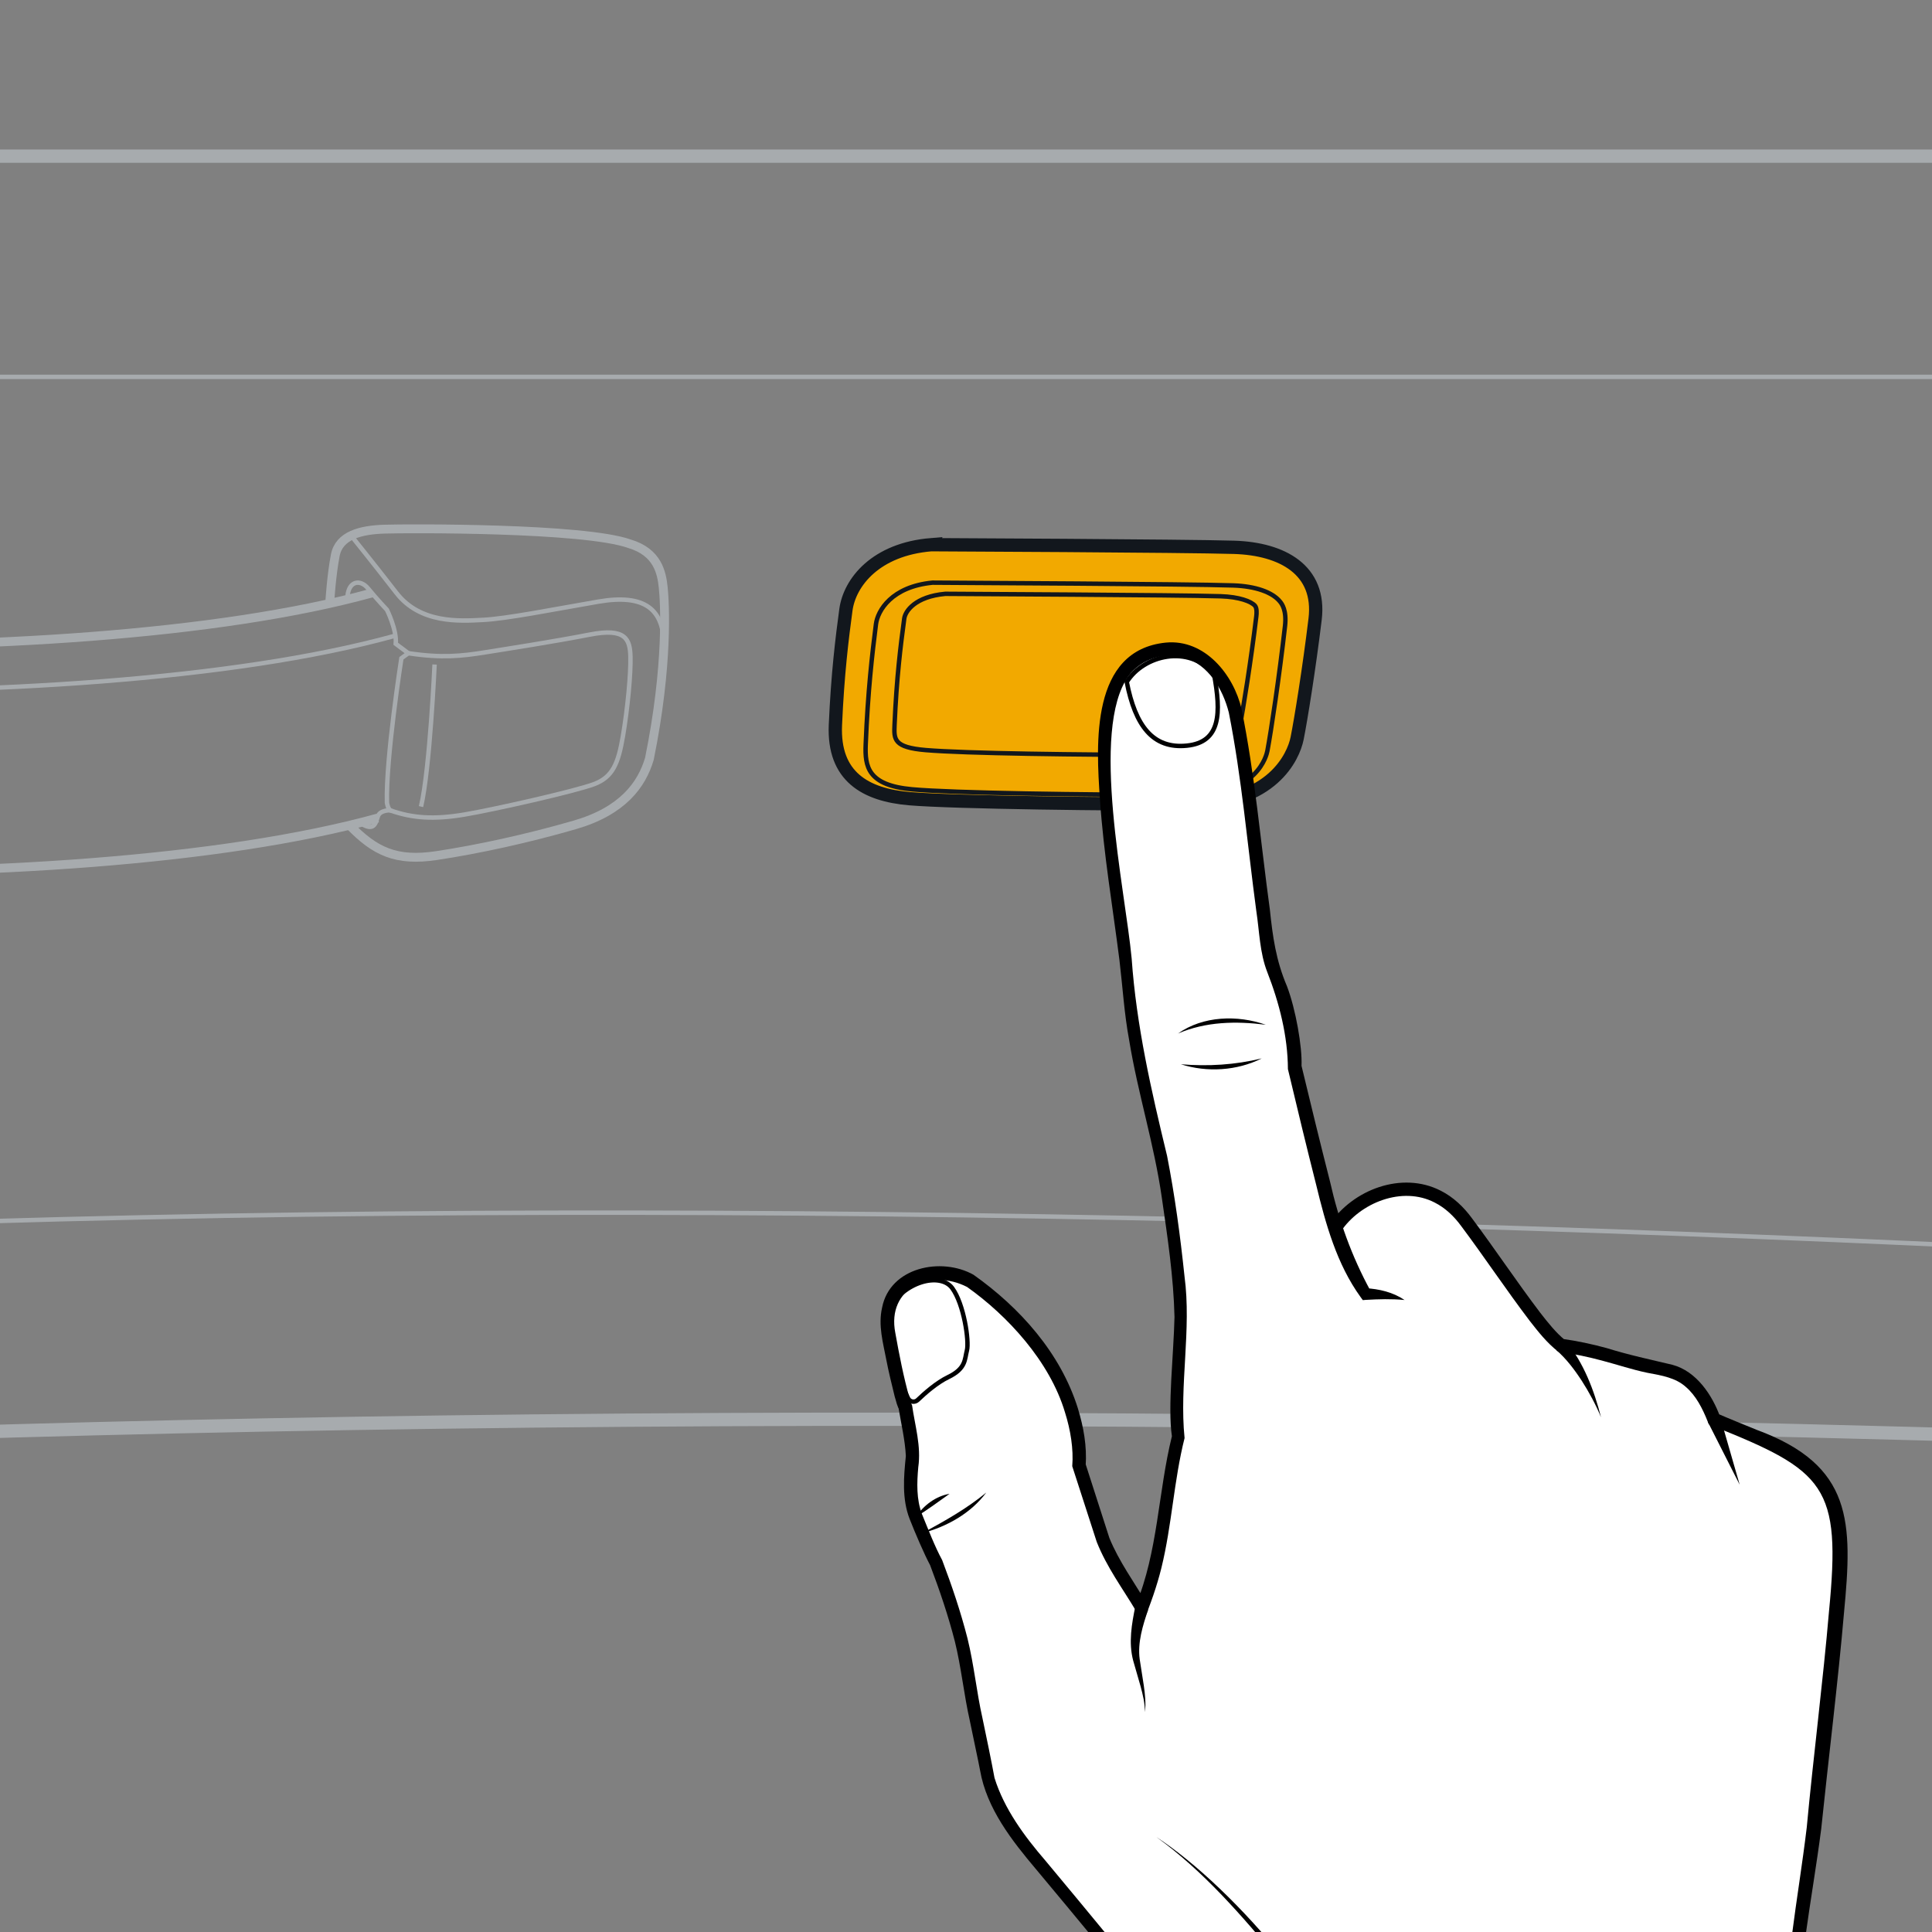 <?xml version="1.0" encoding="UTF-8"?><svg id="uuid-867e96d4-fa49-4e82-ab15-bfeb776ab58c" xmlns="http://www.w3.org/2000/svg" width="218" height="218" viewBox="0 0 218 218"><rect x="0" y="0" width="218" height="218" fill="#808080" stroke="none"/><path d="m-191.452-41.371s15.381,24.324,23.193,34.334c7.812,10.01,27.344,24.658,76.66,24.658h391.115" style="fill:none; stroke:#a7abae; stroke-miterlimit:10; stroke-width:1.5px;"/><path d="m-228.806-41.371C-180.466,28.118-176.315,42.523-71.334,42.523h373.048" style="fill:none; stroke:#a7abae; stroke-miterlimit:10; stroke-width:.5px;"/><path d="m-120.407,359.907c-7.324-4.639-14.16-16.602-14.893-21.24-.732-4.639-8.472-89.306-10.742-133.79-1.767-34.623,16.602-34.668,75.903-40.493v-0c73.585-4.048,187.685-6.727,342.8-.767" style="fill:none; stroke:#a7abae; stroke-miterlimit:10; stroke-width:1.5px;"/><path d="m299.516,144.995c-143.174-9.851-418.505-18.254-510.022,21.853" style="fill:none; stroke:#a7abae; stroke-miterlimit:10; stroke-width:.5px;"/><path d="m37.225,67.766s.173-2.86.607-5.113,2.86-2.86,5.546-2.946c2.687-.087,22.532-.173,27.645,1.647,3.207.953,3.64,3.293,3.813,4.94s.607,8.666-1.56,19.326c-.867,2.946-3.033,5.893-8.406,7.453-5.373,1.56-11.006,2.773-15.599,3.466-4.593.693-6.967-.471-9.827-3.417" style="fill:none; stroke:#a7abae; stroke-miterlimit:10;"/><path d="m74.91,73.073c.066-4.33-2.115-6.102-7.431-5.181-5.316.921-10.278,1.914-12.971,2.055-2.693.142-7.088.425-9.781-3.048s-5.109-6.462-5.109-6.462" style="fill:none; stroke:#a7abae; stroke-miterlimit:10; stroke-width:.5px;"/><path d="m39.198,67.609c0-2.055,1.418-2.339,2.339-1.205s2.126,2.41,2.126,2.41c0,0,1.134,2.268.992,3.828l1.418,1.063-.78.567s-1.772,11.341-1.63,16.302c0,0,.099.65.363.861,0,0-1.146-.053-1.391.686s-.403,1.793-1.985.738" style="fill:none; stroke:#a7abae; stroke-miterlimit:10; stroke-width:.5px;"/><path d="m44.026,91.435c2.532.897,4.958,1.055,8.386.475,3.428-.58,12.5-2.637,14.61-3.428,2.11-.791,2.743-2.321,3.27-5.432s.897-7.015.844-8.966-.527-3.27-4.588-2.479-9.177,1.582-11.814,2.004-4.872.668-8.659.097" style="fill:none; stroke:#a7abae; stroke-miterlimit:10; stroke-width:.5px;"/><path d="m49.036,74.98s-.527,11.761-1.53,16.034" style="fill:none; stroke:#a7abae; stroke-miterlimit:10; stroke-width:.5px;"/><path d="m-83.078,66.404c18.067,6.669,90.256,10.089,125.039.508" style="fill:none; stroke:#a7abae; stroke-miterlimit:10;"/><path d="m-86.099,71.371c18.786,6.935,94.38,10.362,130.546.4" style="fill:none; stroke:#a7abae; stroke-miterlimit:10; stroke-width:.5px;"/><path d="m-84.375,91.809c18.524,6.838,91.347,10.315,127.009.491" style="fill:none; stroke:#a7abae; stroke-miterlimit:10;"/><path d="m105.086,61.461s28.763.128,34.174.297c5.411.169,9.807,2.536,9.131,8.116-.676,5.58-1.606,11.329-2.029,13.442s-2.874,7.364-11.752,7.402c-8.877.038-26.988-.175-31.976-.598-4.988-.423-8.623-2.501-8.37-8.31.254-5.809.761-9.867,1.184-12.995s3.382-6.848,9.638-7.355Z" style="fill:#f2a900; stroke:#12171d; stroke-miterlimit:10; stroke-width:1.5px;"/><path d="m133.513,89.693c-11.19,0-25.961-.208-30.589-.628-5.021-.453-5.343-2.567-5.241-5.076.244-6.008.725-10.147,1.156-13.553.194-1.538,1.759-4.239,6.382-4.691,3.355.027,28.764.142,33.933.314,2.49.084,4.418.751,5.286,1.832.187.234.76.947.556,2.748-.651,5.74-1.573,11.867-1.988,14.081-.095.507-1.134,4.937-8.413,4.971l-1.082.002Z" style="fill:none; stroke:#12171d; stroke-miterlimit:10; stroke-width:.5px;"/><path d="m132.387,85.181c-10.699,0-23.534-.171-27.928-.543-3.631-.307-3.591-1.209-3.521-2.847.23-5.308.684-8.976,1.094-11.995.112-.83,1.223-2.48,4.635-2.791,2.066.022,26.141.121,31.072.275,2.094.066,3.452.585,3.869,1.071.224.262.19.863.149,1.199-.617,5.097-1.49,10.531-1.882,12.493-.026.126-.691,3.113-6.454,3.138l-1.033.002Z" style="fill:none; stroke:#12171d; stroke-miterlimit:10; stroke-width:.5px;"/><path d="m202.71,235.924c-.123-.535-.226-1.087-.313-1.666.001-.006.002-.018-.002-.031-1.274-8.786,1.747-21.944,2.435-29.33.74-7.871,2.638-22.357,2.782-29.446.15-7.095-2.571-9.27-4.796-10.889-2.219-1.618-5.436-2.649-9.418-4.408-1.947-5.072-4.456-5.448-7.102-5.938-2.641-.483-5.679-1.795-10.157-2.409-2.346-1.773-6.036-7.698-10.743-14.024-4.707-6.326-12.2-3.183-14.737.777-1.17-3.84-4.564-18.113-4.564-18.113-.07-6.479-2.474-10.675-2.877-12.648-.404-1.968-2.337-19.483-3.52-26.164-1.183-6.687-5.219-8.598-7.867-8.422-2.655.181-7.049,1.575-7.19,10.649-.153,10.066,2.143,20.531,2.7,27.632.562,7.108,2.857,15.207,3.667,19.07.809,3.869,2.388,14.932,2.219,18.683-.169,3.745-.689,9.796-.292,12.973,0,0-1.023,4.356-1.659,9.606-.636,5.256-2.438,9.59-2.438,9.59,0,0-3.888-6.088-4.297-7.415-.408-1.333-2.791-8.655-2.791-8.655,0,0,1.34-11.073-12.269-20.825-3.286-1.711-8.074-1.007-9.124,2.964,2.031-3.078,5.829-3.847,7.081-2.14,1.326,1.795,1.933,5.99,1.662,7.023-.264,1.033-.103,2.052-2.102,3.014-1.305.629-2.661,1.827-3.448,2.585-.342.322-.899.224-1.096-.199l-1.059-2.253-.137.032c.652,2.864.895,3.159.895,3.159,0,0,.859,4.656.823,5.505-.029.844-.671,4.392.371,6.94,0,0,.325.82.747,1.828.516,1.237,1.18,2.758,1.538,3.352,0,0,2.768,7.09,3.427,11.65.66,4.553,2.159,10.921,2.397,12.512.231,1.596,2.288,5.755,5.727,9.652,3.438,3.903,30.203,36.645,31.725,40.128,5.736,13.182,22.467,39.25,25.317,53.215,17.684,8.09,46.263-7.284,59.712-1.571,0,0-29.224-57.295-31.229-65.994Z" style="fill:#fff; stroke-width:0px;"/><path d="m107.439,145.347c1.326,1.795,1.933,5.99,1.662,7.023-.264,1.033-.103,2.052-2.102,3.014-1.305.629-2.66,1.827-3.448,2.585-.342.322-.899.224-1.096-.199l-1.059-2.253-.137.032c-.247-1.107-.558-2.592-.939-4.599-.26-1.357-.224-2.503.038-3.464,2.031-3.078,5.829-3.847,7.081-2.14Z" style="fill:#fff; stroke-width:0px;"/><path d="m174.226,303.488c-1.496-5.924-4.205-11.429-6.899-16.881-5.811-11.601-12.658-22.643-18.284-34.358-.834-2.138-2.132-3.86-3.509-5.708-9.203-12.126-18.886-23.956-28.636-35.628-2.715-3.218-5.563-6.844-6.308-11.142-.1-.613-1.018-4.867-1.156-5.598-.668-2.946-.971-6.051-1.69-8.958-.746-2.907-1.725-5.796-2.796-8.613-.648-1.209-1.666-3.567-2.308-5.209-.881-2.264-.668-4.751-.427-7.099-.081-1.769-.534-3.66-.825-5.444,0,0,.165.354.165.354-.332-.494-.421-1.083-.597-1.622-.327-1.331-.695-2.822-.95-4.159-.363-1.919-.936-3.881-.472-5.884.891-4.559,6.683-5.736,10.311-3.702,5.237,3.704,9.837,8.838,11.782,15.084.634,2.091,1.032,4.204.875,6.516l-.032-.324,2.708,8.423c1.054,2.596,2.83,5.06,4.281,7.483 0,0-1.305.114-1.305.114,2.522-6.067,2.517-12.75,4.08-19.076-.491-3.281.202-9.295.293-13.455-.105-4.479-.781-8.997-1.428-13.442-.854-6.014-2.707-11.783-3.687-17.785-.558-2.98-.742-6.065-1.099-9.056-.758-5.981-1.787-11.989-2.195-18.082-.441-6.326-1.087-16.879,7.441-17.73,4.392-.413,7.64,3.619,8.539,7.513,1.518,7.489,2.152,15.057,3.187,22.596.323,3.078.683,5.735,1.937,8.676.987,2.606,1.726,6.817,1.638,8.975,1.046,4.356,2.108,8.712,3.213,13.049.986,4.372,2.445,8.444,4.576,12.347-0,0-.574-.31-.574-.31,1.553.087,3.117.454,4.411,1.334-1.483-.143-2.922-.094-4.383-.014,0,0-.327.028-.327.028l-.247-.338c-2.697-3.723-3.955-8.288-5.011-12.651-1.106-4.354-2.155-8.714-3.194-13.081-.018-3.738-.974-7.472-2.337-10.965-.851-2.177-.878-4.587-1.228-6.86-1.004-7.46-1.643-15.049-3.103-22.404-.681-2.676-2.297-5.37-5.007-6.221-2.268-.686-4.898.2-6.305,2.085-4.398,6.111-.381,24.083.348,31.885.533,7.583,2.212,14.906,3.999,22.281.88,4.501,1.484,9.008,1.963,13.567.808,6.023-.598,12.3.009,18.267-1.213,4.806-1.43,9.843-2.616,14.654-.507,2.058-1.244,4.13-2.058,6.117,0,0-.777-1.222-.777-1.222-1.56-2.611-3.332-4.978-4.463-7.839 0,0-2.716-8.395-2.716-8.395l-.044-.136c.157-1.954-.195-4.094-.816-6.068-1.724-5.794-6.529-10.957-11.05-14.16-4.097-2.107-9.086.092-8.1,5.177.437,2.44.94,5.027,1.62,7.429.05.126.11.36.169.477-.012-.009.05.07-.061-.083l.165.354c.327,2.305,1.045,4.609.698,6.986-.159,1.774-.215,3.616.417,5.286.703,1.71,1.442,3.649,2.28,5.191,1.098,2.898,2.084,5.81,2.856,8.827.744,3.018,1.017,6.018,1.695,9.028.303,1.39,1.104,5.324,1.354,6.715,1.084,3.491,3.366,6.587,5.768,9.37,9.796,11.751,19.437,23.556,28.665,35.743,1.359,1.821,2.815,3.787,3.644,5.954,5.583,11.675,12.292,22.831,17.737,34.597,2.537,5.543,5.045,11.207,6.196,17.222h0Z" style="fill:#000001; stroke-width:0px;"/><path d="m130.47,207.276c8.834,5.767,21.499,20.481,23.923,30.832-.268-.781-.475-1.581-.791-2.341-2.232-5.317-5.64-10.047-9.243-14.518-4.182-5.048-8.552-10.113-13.889-13.973h0Z" style="fill:#000001; stroke-width:0px;"/><path d="m129.552,181.636c-.6,1.765-1.213,3.718-.951,5.597,0,0,.461,2.953.461,2.953.138.991.257,2.007.125,3.002.005-1.001-.235-1.969-.492-2.925l-.83-2.884c-.543-2.049-.165-4.146.252-6.184,0,0,1.434.441,1.434.441h0Z" style="fill:#000001; stroke-width:0px;"/><path d="m103.348,171.152c.876-1.295,2.236-2.332,3.797-2.597-1.127.787-2.607,1.913-3.797,2.597h0Z" style="fill:#000001; stroke-width:0px;"/><path d="m104.098,172.983c2.52-1.373,4.974-2.741,7.188-4.568-1.721,2.323-4.424,3.843-7.188,4.568h0Z" style="fill:#000001; stroke-width:0px;"/><path d="m101.398,155.517l1.057,2.251c.2.425.757.526,1.095.2.788-.757,2.144-1.954,3.448-2.583,2.001-.966,1.839-1.981,2.107-3.015.267-1.034-.338-5.226-1.662-7.026-1.324-1.799-5.481-.844-7.404,2.675" style="fill:none; stroke:#000001; stroke-miterlimit:10; stroke-width:.5px;"/><path d="m150.024,138.154c2.621-3.936,8.177-6.038,12.536-3.802,1.438.721,2.616,1.862,3.521,3.099,2.631,3.519,5.058,7.175,7.704,10.661.879,1.127,1.797,2.289,2.806,3.098l-.351-.145c1.712.237,3.408.6,5.06,1.051,2.557.794,4.838,1.269,7.409,1.883,2.738.734,4.506,3.448,5.39,5.884,0,0-.397-.417-.397-.417,1.483.648,2.991,1.246,4.512,1.87,10.884,4.012,10.834,10.425,9.856,20.651-.646,7.542-1.791,16.834-2.572,24.391-1.036,8.055-2.801,16.149-2.68,24.219-.043,6.546,3.366,12.351,5.825,18.259,2.676,5.951,5.475,11.851,8.283,17.747,4.897,10.423,11.978,24.828,17.016,35.312-9.182-17.324-18.143-34.768-26.425-52.546-2.597-6.005-6.118-11.989-6.118-18.731-.192-8.311,1.5-16.323,2.47-24.451.697-7.55,1.872-16.827,2.507-24.343,1.389-14.175-.372-15.875-13.28-21.006 0-0-.276-.124-.276-.124l-.121-.293c-.592-1.506-1.348-2.967-2.487-3.934-1.122-1.008-2.644-1.279-4.354-1.591-1.731-.362-3.328-.906-4.946-1.331-1.68-.459-3.368-.813-5.081-1.042-1.328-1.038-2.284-2.287-3.233-3.494-2.662-3.506-5.094-7.171-7.72-10.682-.819-1.118-1.81-2.06-2.997-2.657-3.646-1.891-8.416.012-10.592,3.276,0,0-1.262-.81-1.262-.81h0Z" style="fill:#000001; stroke-width:0px;"/><path d="m176.668,151.278c2.055,2.56,3.188,5.547,3.988,8.644-.601-1.444-1.339-2.82-2.174-4.117-.837-1.286-1.783-2.528-2.876-3.468l1.062-1.059h0Z" style="fill:#000001; stroke-width:0px;"/><polygon points="194.091 159.867 196.3 167.532 192.704 160.437 194.091 159.867 194.091 159.867" style="fill:#000001; stroke-width:0px;"/><path d="m127.141,76.949c1.888-3.019,6.993-4.29,9.846-.895.808,4.378.781,7.692-3.065,8.083-3.846.391-5.826-2.256-6.782-7.187Z" style="fill:none; stroke:#000001; stroke-miterlimit:10; stroke-width:.5px;"/><path d="m132.915,116.624c2.829-2.006,6.712-2.117,9.911-.995-3.341-.424-6.767-.366-9.911.995h0Z" style="fill:#000001; stroke-width:0px;"/><path d="m133.245,120.088c3.085.253,6.122.07,9.122-.662-2.773,1.399-6.169,1.605-9.122.662h0Z" style="fill:#000001; stroke-width:0px;"/></svg>